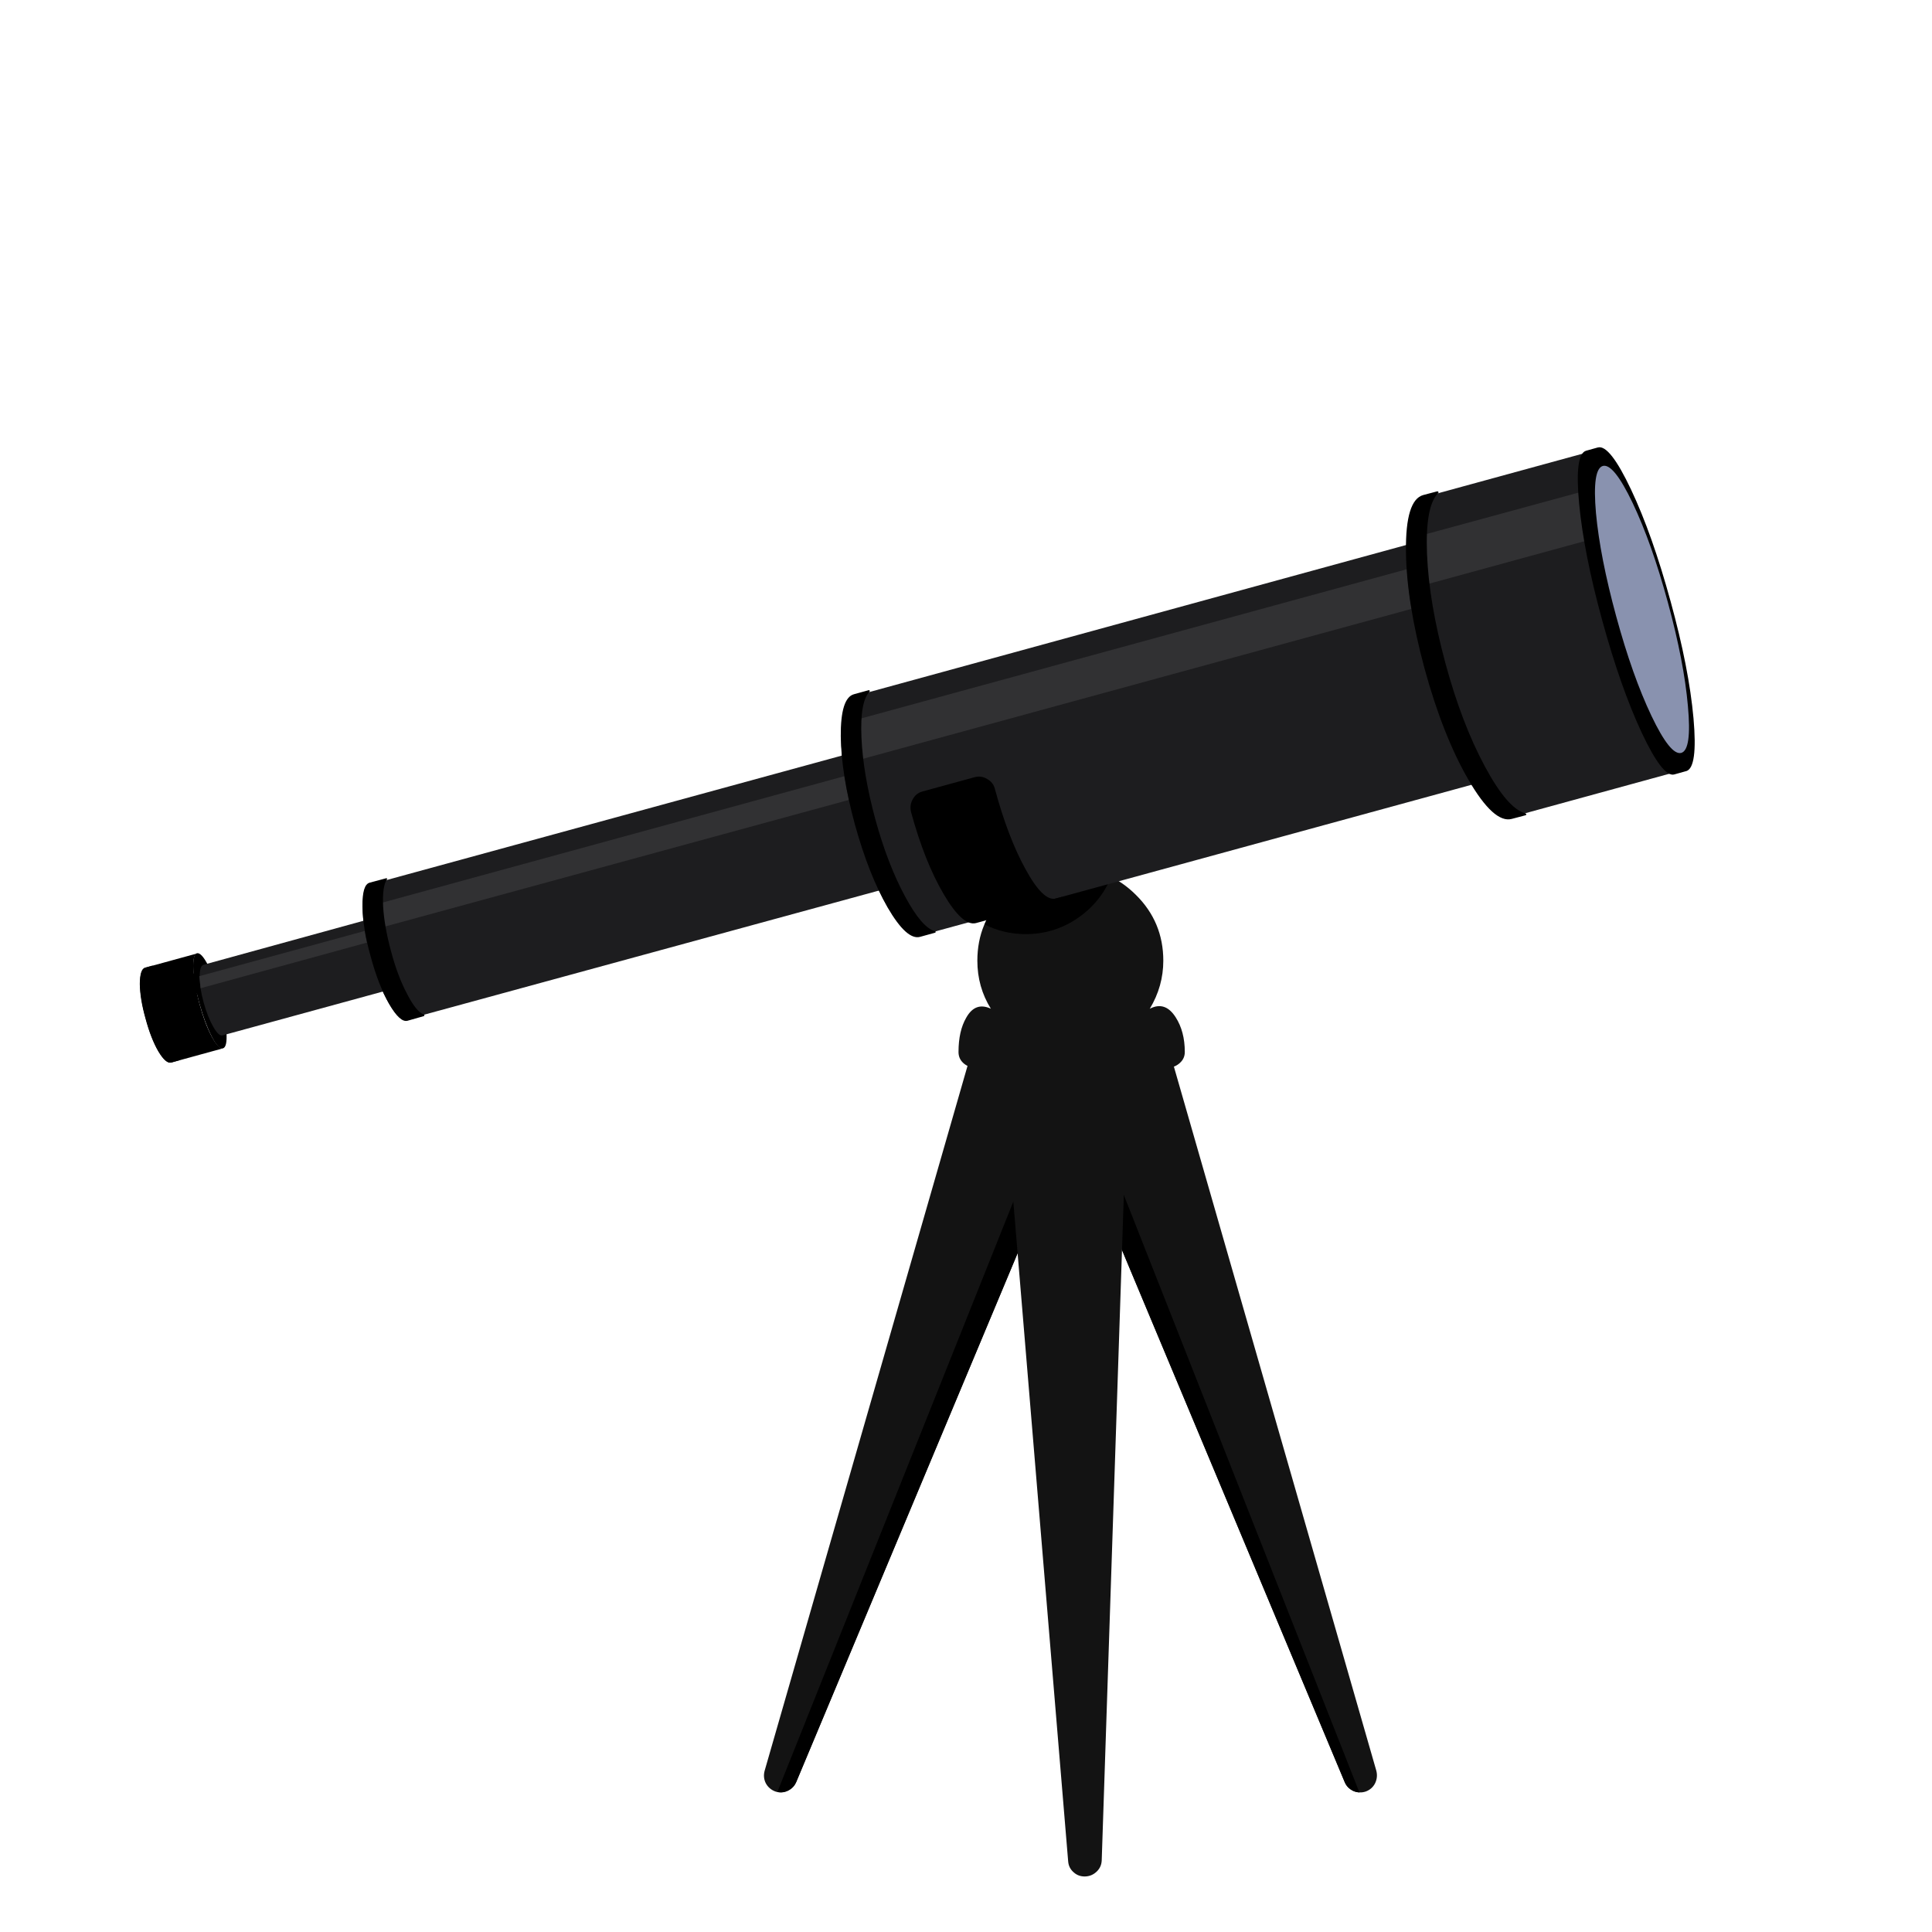 <?xml version="1.0" encoding="utf-8"?><svg id="telescope-take-off" image-rendering="auto" baseProfile="basic" version="1.1" x="0px" y="0px" width="400" height="400" xmlns="http://www.w3.org/2000/svg" xmlns:xlink="http://www.w3.org/1999/xlink"><g id="Scene-1r1" overflow="visible"><g><g id="Tween-5" transform="translate(193.7 293.05)"><animateTransform attributeName="transform" additive="replace" type="translate" dur="0.792s" keyTimes="0;.053;.053;.105;.105;.158;.158;.21;.21;.263;.263;.316;.316;.368;.368;1" values="222.2,216.3;222.2,216.3;222.255,216.299;222.255,216.299;222.236,216.357;222.236,216.357;222.299,216.31;222.299,216.31;222.286,216.325;222.286,216.325;222.312,216.377;222.312,216.377;222.309,216.327;222.309,216.327;222.276,216.292;222.276,216.292" calcMode="discrete" fill="freeze"/><animateTransform attributeName="transform" additive="sum" type="rotate" dur="0.792s" keyTimes="0;.053;.053;.105;.105;.158;.158;.21;.21;.263;.263;.316;.316;.368;.368;1" values="0,0,0;0,0,0;-3.245,0,0;-3.245,0,0;-6.491,0,0;-6.491,0,0;-9.736,0,0;-9.736,0,0;-12.982,0,0;-12.982,0,0;-16.227,0,0;-16.227,0,0;-19.473,0,0;-19.473,0,0;-22.718,0,0;-22.718,0,0" calcMode="discrete" fill="freeze"/><animateTransform attributeName="transform" additive="sum" type="scale" dur="0.792s" keyTimes="0;.158;.158;1" values="1,1;1,1;1,.999;1,.999" calcMode="discrete" fill="freeze"/><animateTransform attributeName="transform" additive="sum" type="translate" dur="0.792s" keyTimes="0;.053;.053;.105;.105;.158;.158;.21;.21;.263;.263;.316;.316;.368;.368;1" values="-28.5,76.75;-28.5,76.75;-28.55,76.75;-28.55,76.75;-28.55,76.7;-28.55,76.7;-28.6,76.7;-28.6,76.7;-28.6,76.6;-28.6,76.6;-28.5,76.65;-28.5,76.65;-28.5,76.7;-28.5,76.7;-28.6,76.65;-28.6,76.65" calcMode="discrete" fill="freeze"/><path fill="#131313" stroke="none" d="M35.6 -78.05L8.25 -78.05 -35.4 73.6Q-35.75 74.95 -35.15 76.15 -34.5 77.35 -33.2 77.85 -31.9 78.3 -30.65 77.75 -29.35 77.15 -28.85 75.9L35.6 -78.05Z"/><path fill="#000" stroke="none" d="M35.6 -78.05L29.6 -78.05 -32.75 77.95Q-31.55 78.2 -30.45 77.6 -29.35 77 -28.85 75.9L35.6 -78.05Z"/></g><animate attributeName="display" fill="freeze" repeatCount="1" dur="0.792s" keyTimes="0;.737;1" values="inline;none;none"/></g><g><g id="Tween-4" transform="translate(249.5 293)"><animateTransform attributeName="transform" additive="replace" type="translate" dur="0.792s" keyTimes="0;.053;.053;.105;.105;.158;.158;.21;.21;.263;.263;.316;.316;.368;.368;1" values="222.75,219.5;222.75,219.5;222.798,219.515;222.798,219.515;222.804,219.535;222.804,219.535;222.796,219.626;222.796,219.626;222.764,219.501;222.764,219.501;222.815,219.518;222.815,219.518;222.835,219.617;222.835,219.617;222.748,219.549;222.748,219.549" calcMode="discrete" fill="freeze"/><animateTransform attributeName="transform" additive="sum" type="rotate" dur="0.792s" keyTimes="0;.053;.053;.105;.105;.158;.158;.21;.21;.263;.263;.316;.316;.368;.368;1" values="0,0,0;0,0,0;3.029,0,0;3.029,0,0;6.059,0,0;6.059,0,0;9.088,0,0;9.088,0,0;12.118,0,0;12.118,0,0;15.146,0,0;15.146,0,0;18.177,0,0;18.177,0,0;21.206,0,0;21.206,0,0" calcMode="discrete" fill="freeze"/><animateTransform attributeName="transform" additive="sum" type="scale" dur="0.792s" keyTimes="0;.158;.158;1" values="1,1;1,1;1,.999;1,.999" calcMode="discrete" fill="freeze"/><animateTransform attributeName="transform" additive="sum" type="translate" dur="0.792s" keyTimes="0;.053;.053;.105;.105;.158;.158;.21;.21;.263;.263;.316;.316;.368;.368;1" values="26.75,73.5;26.75,73.5;26.7,73.5;26.7,73.5;26.7,73.45;26.7,73.45;26.6,73.35;26.6,73.35;26.7,73.45;26.7,73.45;26.65,73.55;26.65,73.55;26.55,73.45;26.55,73.45;26.7,73.45;26.7,73.45" calcMode="discrete" fill="freeze"/><path fill="#131313" stroke="none" d="M-8.15 -78.05L-35.55 -78.05 28.9 75.95Q29.45 77.2 30.7 77.8 32 78.35 33.3 77.9 34.6 77.4 35.2 76.2 35.8 74.95 35.45 73.6L-8.15 -78.05Z"/><path fill="#000" stroke="none" d="M-29.6 -78L-35.55 -78 28.9 75.95Q29.25 76.9 30.15 77.5 30.95 78.05 31.95 78.1L-29.6 -78Z"/></g><animate attributeName="display" fill="freeze" repeatCount="1" dur="0.792s" keyTimes="0;.737;1" values="inline;none;none"/></g><g><g id="Tween-3" transform="translate(220.45 303.3)"><path fill="#131313" stroke="none" d="M4.25 85.2Q5.6 85.15 6.6 84.2 7.6 83.25 7.65 81.85L13.2 -85.2 -13.15 -84.55 .7 82.05Q.8 83.45 1.85 84.35 2.85 85.25 4.25 85.2Z"/></g><animate attributeName="display" fill="freeze" repeatCount="1" dur="0.792s" keyTimes="0;.737;1" values="inline;none;none"/></g><g><g id="Tween-2" transform="translate(221.85 201)"><path fill="#131313" stroke="none" d="M19 -2.1Q19 -10.1 13.35 -15.7 7.7 -21.35 -.25 -21.35 -8.25 -21.35 -13.85 -15.7 -19.5 -10.1 -19.5 -2.1 -19.5 3.35 -16.7 7.85L-16.8 7.8Q-19.95 6.4 -21.8 9.7 -23.4 12.45 -23.4 16.8 -23.4 18.15 -22.45 19.05 -21.55 19.9 -20.1 20.1 -.1 22.7 20.15 20.1 21.55 19.9 22.45 19.05 23.45 18.15 23.45 16.8 23.45 12.55 21.55 9.6 19.4 6.25 16.3 7.8L16.2 7.85Q19 3.2 19 -2.1Z"/><path fill="#000" stroke="none" d="M1.25 -10.9Q6 -14.15 8.2 -19.4 4.15 -21.35 -.25 -21.35 -6.15 -21.35 -11.05 -18.05 -15.8 -14.85 -18 -9.6 -14 -7.6 -9.5 -7.6 -3.6 -7.6 1.25 -10.9Z"/></g><animate attributeName="display" fill="freeze" repeatCount="1" dur="0.792s" keyTimes="0;.737;1" values="inline;none;none"/></g><g id="Tween-1" transform="matrix(.982 -.19 .19 .982 186.25 157.7)"><animateTransform attributeName="transform" additive="replace" type="translate" dur="0.792s" keyTimes="0;.053;.053;.105;.105;.158;.158;.21;.21;.263;.263;.316;.316;.368;.368;.579;.579;.631;.631;.684;.684;.737;.737;.789;.789;.842;.842;1" values="218.904,191.674;218.904,191.674;215.801,191.725;215.801,191.725;212.788,191.662;212.788,191.662;207.695,191.693;207.695,191.693;193.993,191.749;193.993,191.749;191.418,191.728;191.418,191.728;190.889,191.719;190.889,191.719;190.46,191.756;190.46,191.756;190.563,215.009;190.563,215.009;190.463,246.409;190.463,246.409;190.513,233.362;190.513,233.362;190.463,219.859;190.463,219.859;190.463,206.006;190.463,206.006;190.46,191.756;190.46,191.756" calcMode="discrete" fill="freeze"/><animateTransform attributeName="transform" additive="sum" type="rotate" dur="0.792s" keyTimes="0;.053;.053;.105;.105;.158;.158;.21;.21;.263;.263;.316;.316;.368;.368;1" values="-10.971,0,0;-10.971,0,0;.386,0,0;.386,0,0;11.448,0,0;11.448,0,0;30.263,0,0;30.263,0,0;80.474,0,0;80.474,0,0;89.708,0,0;89.708,0,0;91.809,0,0;91.809,0,0;93.295,0,0;93.295,0,0" calcMode="discrete" fill="freeze"/><animateTransform attributeName="transform" additive="sum" type="scale" dur="0.792s" keyTimes="0;.053;.053;.105;.105;.263;.263;1" values="1,.999;1,.999;1,1;1,1;1,.999;1,.999;1,1;1,1" calcMode="discrete" fill="freeze"/><animateTransform attributeName="transform" additive="sum" type="translate" dur="0.792s" keyTimes="0;.105;.105;.158;.158;.21;.21;.263;.263;.316;.316;.368;.368;.579;.579;.684;.684;.737;.737;.789;.789;.842;.842;1" values="-25.6,-39.6;-25.6,-39.6;-25.55,-39.55;-25.55,-39.55;-25.6,-39.55;-25.6,-39.55;-25.6,-39.45;-25.6,-39.45;-25.6,-39.5;-25.6,-39.5;-25.55,-39.45;-25.55,-39.45;-25.7,-39.5;-25.7,-39.5;-25.65,-39.45;-25.65,-39.45;-25.65,-39.4;-25.65,-39.4;-25.65,-39.45;-25.65,-39.45;-25.65,-39.5;-25.65,-39.5;-25.7,-39.5;-25.7,-39.5" calcMode="discrete" fill="freeze"/><path fill="#000" stroke="none" d="M-148.75 31.65Q-149.7 31.7 -150.6 28.8 -151.5 25.85 -151.8 21.65 -152.1 17.4 -151.65 14.4 -151.25 11.4 -150.3 11.35L-161.4 12.2Q-162.5 12.3 -163.1 15.3 -163.65 18.35 -163.3 22.55 -163 26.8 -162 29.7 -160.95 32.6 -159.8 32.5L-148.75 31.65Z"/><path fill="#000" stroke="none" d="M-149.95 19.3L-150 15.15 -161.6 16Q-161.95 17.7 -161.95 20.2L-149.95 19.3Z"/><path fill="#000" stroke="none" d="M-160.2 29.5Q-161.25 26.6 -161.55 22.4 -161.85 18.15 -161.3 15.15 -160.703 12.169 -159.65 12.05L-161.45 12.2Q-162.55 12.3 -163.15 15.3 -163.7 18.35 -163.35 22.55 -163.05 26.8 -162.05 29.7 -161 32.6 -159.85 32.5L-158.05 32.35Q-159.2 32.4 -160.2 29.5Z"/><path fill="#000" stroke="none" d="M-150.6 28.8Q-149.75 31.75 -148.8 31.65 -147.85 31.6 -147.45 28.6 -147 25.55 -147.35 21.35 -147.65 17.1 -148.55 14.15 -149.4 11.25 -150.35 11.3 -151.25 11.4 -151.7 14.4 -152.15 17.5 -151.8 21.65 -151.45 25.9 -150.6 28.8Z"/><path fill="#1D1D1F" stroke="none" d="M-112.15 26.25L-113.3 11.1 -149.45 13.9Q-150.3 14 -150.7 16.25 -151.15 18.5 -150.9 21.6 -150.65 24.7 -149.9 26.9 -149.15 29.1 -148.35 29L-112.15 26.25Z"/><path fill="#313133" stroke="none" d="M-113.1 15.65L-113 15 -113.15 13.2 -150.75 16.05 -150.95 18.55 -113.1 15.65Z"/><path fill="#1D1D1F" stroke="none" d="M-114.85 8.6Q-115.7 12.95 -115.2 18.85 -114.75 24.85 -113.3 29 -111.85 33.1 -110.25 33L-5.55 25.1 -7.7 -3.8 -112.45 4.15Q-114.05 4.25 -114.85 8.6Z"/><path fill="#313133" stroke="none" d="M-10.15 5.65L-8.85 .55 -113.25 8.5 -114.15 13.5 -10.15 5.65Z"/><path fill="#000" stroke="none" d="M-112.45 3.75Q-114.05 3.85 -114.85 8.3 -115.65 12.75 -115.15 18.8 -114.7 24.95 -113.25 29.2 -111.8 33.4 -110.2 33.3L-106.7 33Q-106.6 33 -106.55 32.9 -106.5 32.8 -106.6 32.7 -108.05 31.85 -109.2 27.9 -110.45 23.85 -110.8 18.55 -111.2 13.25 -110.65 9.1 -110.05 5 -108.85 3.8 -108.75 3.75 -108.75 3.6 -108.8 3.5 -108.95 3.5L-112.45 3.75Z"/><path fill="#1D1D1F" stroke="none" d="M-6.6 -15.1Q-9.45 -14.85 -10.9 -7.25 -12.35 .4 -11.55 11.05 -10.7 21.65 -8.15 29 -5.55 36.35 -2.7 36.15L119.7 26.85 115.8 -24.45 -6.6 -15.1Z"/><path fill="#313133" stroke="none" d="M111.65 -11.05L113.05 -19.35 -8.15 -10.15 -9.05 -1.9 111.65 -11.05Z"/><path fill="#000" stroke="none" d="M-6.65 -15.5Q-9.5 -15.25 -10.95 -7.5 -12.35 .25 -11.55 11 -10.7 21.75 -8.15 29.2 -5.55 36.65 -2.7 36.4L.5 36.15Q.6 36.15 .65 36 .65 35.9 .55 35.85 -2 34.65 -4.2 27.55 -6.45 20.4 -7.2 10.7 -7.9 1 -6.8 -6.4 -5.7 -13.8 -3.35 -15.4 -3.25 -15.5 -3.3 -15.65 -3.35 -15.75 -3.45 -15.75L-6.65 -15.5Z"/><path fill="#000" stroke="none" d="M3.5 6.95Q2.1 7.05 1.2 8.15 .3 9.2 .35 10.6L.35 10.7Q1.15 21.3 3.75 28.65 6.35 36 9.2 35.8L26.4 34.5 26.7 34.45Q27.2 34.3 27.8 33.85L26.4 33.95Q23.7 34.15 21.35 26.75 19.05 19.6 18.3 9.3L18.3 9.25Q18.2 7.85 17.1 6.95 16.05 6 14.65 6.1L3.5 6.95Z"/><path fill="#000" stroke="none" d="M11.1 11.85Q11.1 11 10.55 10.45 9.95 9.85 9.15 9.85 8.35 9.85 7.75 10.45 7.15 11.05 7.15 11.85 7.15 12.7 7.75 13.25 8.35 13.85 9.15 13.85 9.95 13.85 10.55 13.25 11.1 12.7 11.1 11.85Z"/><path fill="#1D1D1F" stroke="none" d="M116.95 -33.15Q113.15 -32.85 111.25 -22.65 109.3 -12.4 110.4 1.8 111.45 15.95 114.9 25.8 118.35 35.6 122.2 35.3L159.5 32.45 154.35 -36 116.95 -33.15Z"/><path fill="#313133" stroke="none" d="M114.05 -25.4L111.95 -15.15 149.4 -18 150.75 -28.15 114.05 -25.4Z"/><path fill="#000" stroke="none" d="M116.9 -33.6Q113.1 -33.3 111.2 -22.95 109.3 -12.65 110.35 1.75 111.45 16.1 114.9 26.05 118.35 35.95 122.15 35.7L125.1 35.5Q125.25 35.5 125.3 35.35 125.3 35.2 125.15 35.1 121.7 33.45 118.75 23.95 115.75 14.35 114.8 1.45 113.85 -11.5 115.35 -21.45 116.85 -31.25 120 -33.4 120.15 -33.45 120.1 -33.65 120.05 -33.8 119.85 -33.8L116.9 -33.6Z"/><path fill="#000" stroke="none" d="M154.2 -36.4L151.75 -36.2Q149.25 -36 148.25 -25.75 147.25 -15.45 148.35 -1.1 149.45 13.25 151.95 23.25 154.5 33.3 156.95 33.05L159.4 32.85 159.5 32.85Q162 32.6 163.05 22.4 164.1 12.1 163 -2.2 161.9 -16.6 159.35 -26.55 156.8 -36.55 154.3 -36.4L154.2 -36.4Z"/><path fill="#8992AF" stroke="none" d="M154.55 -32.45Q152.25 -32.25 151.3 -23.15 150.4 -14.05 151.35 -1.35 152.3 11.35 154.6 20.25 156.9 29.1 159.2 28.95 161.5 28.75 162.4 19.65 163.35 10.55 162.4 -2.15 161.45 -14.85 159.15 -23.75 156.85 -32.6 154.55 -32.45Z"/></g></g></svg>